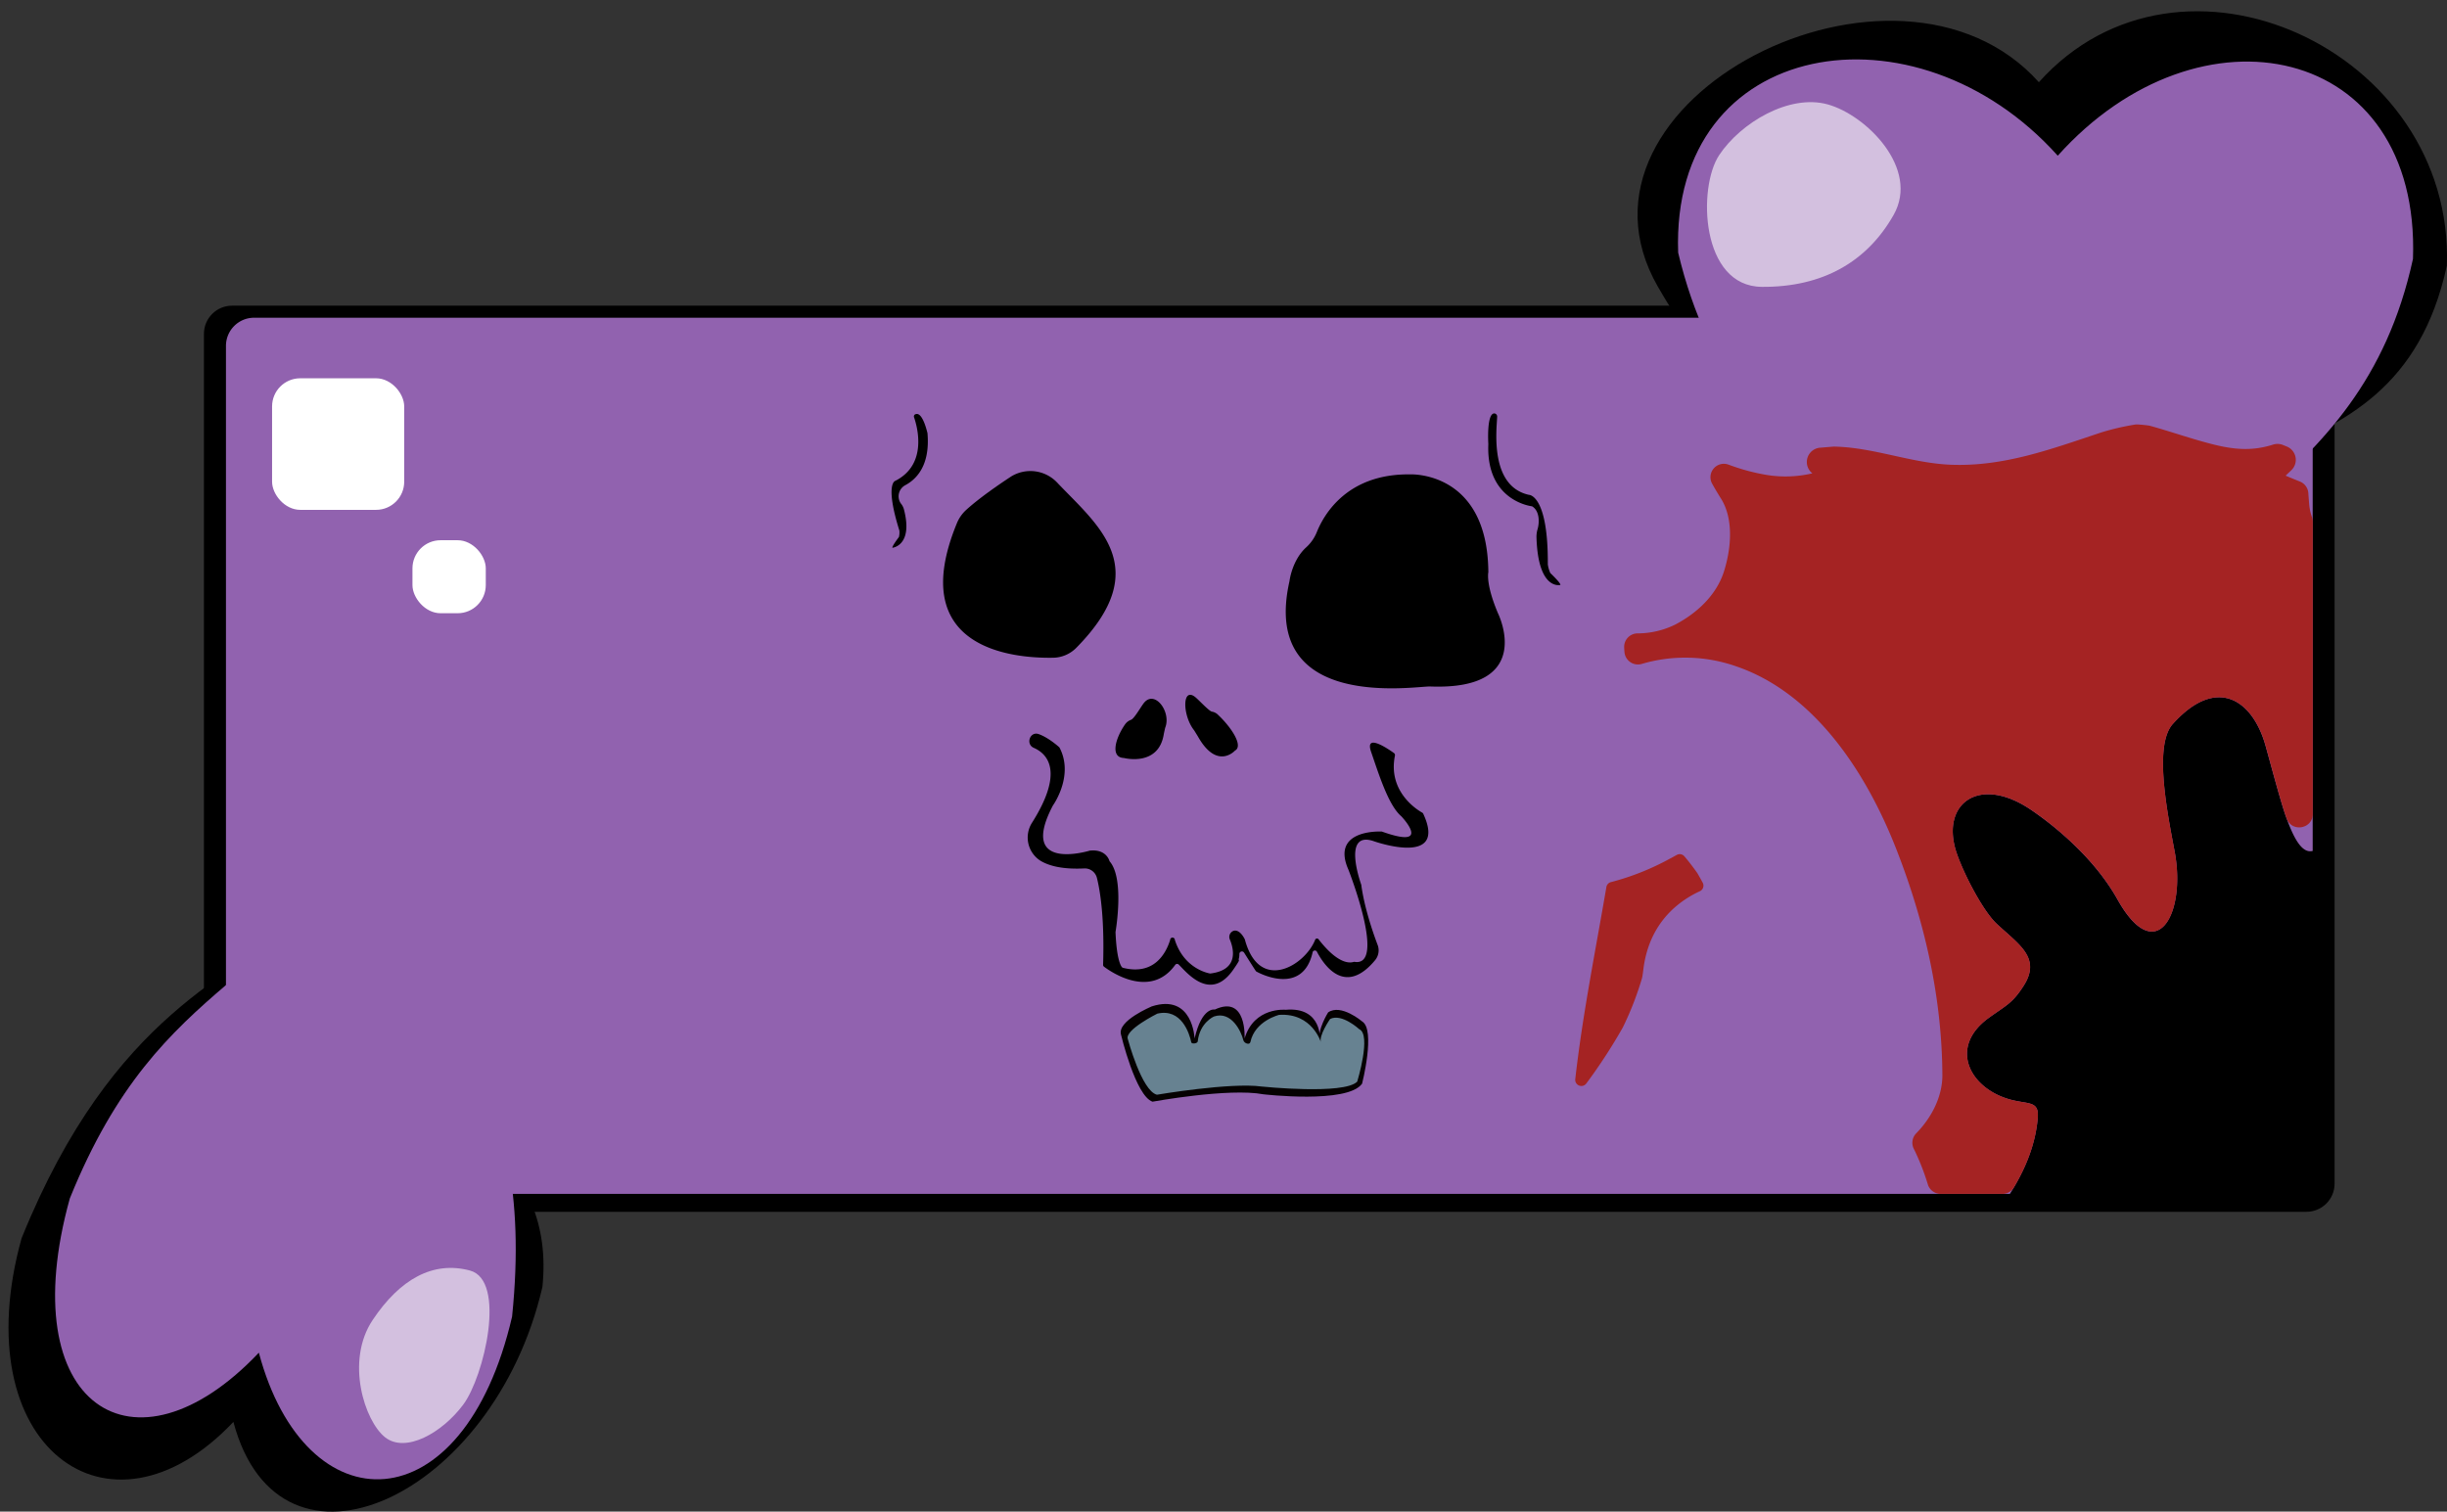 <svg xmlns="http://www.w3.org/2000/svg" width="1043.62" height="644.8" viewBox="0 0 1043.62 644.8"><rect x="0" y="0" width="1043.62" height="644.8" fill="#333333" stroke="none"/><defs><style>.cls-1{fill:#9162af;}.cls-2{opacity:0.6;}.cls-3{fill:#fff;}.cls-4{opacity:0.6;}.cls-5{fill:#a52323;}.cls-6{fill:#050101;}.cls-7{fill:#678291;}</style></defs><g id="Layer_3" data-name="Layer 3"><rect x="86.98" y="130.39" width="908.7" height="386.51" rx="12"/><rect x="112.97" y="157.02" width="61.24" height="64.43" rx="12"/><rect x="174.21" y="228.03" width="33.98" height="35.76" rx="12"/><path d="M9.2,528.2c-24.63,88.59,37.17,134.52,90.34,78.33,19.86,74.57,111.11,32,131.8-57.6,11.14-108.72-182-85.95-103.8-156.68C100.94,416.31,48.6,430.76,9.2,528.2Z"/><path class="cls-1" d="M29.78,511.19C5.15,599.78,57.23,633.17,110.4,577c19.86,74.57,87.26,74.23,108-15.41,11.14-108.72-41-121.33-46.42-226.4C121.57,423.79,69.18,413.74,29.78,511.19Z"/><g class="cls-2"><path class="cls-3" d="M158.92,563.08c11.7-17.52,25.79-25.31,41.49-21.13s6.11,45.22-2.87,57.24S173,620,164.25,613.1,147.23,580.61,158.92,563.08Z"/></g><path d="M1043.56,113.32c3.25-91.9-113.56-145.73-174-78.25-60.44-67.43-208.4,7.47-162.45,87.29,62.22,108.08,115.27,48.85,165.34,149.36C915.69,173.5,1020.84,217.42,1043.56,113.32Z"/><path class="cls-1" d="M1029.11,110.42c3.25-91.91-91-111.53-151.5-44-60.44-67.43-165.19-50.6-161.89,41.35,25.72,108.12,111.82,107.59,161.89,208.1C920.88,217.6,1006.39,214.51,1029.11,110.42Z"/><g class="cls-4"><path class="cls-3" d="M807.59,91.71c-11.26,19.85-30.1,30.85-56.19,30.65S724,80,733.21,66.16,763.1,40,779.49,44.53,818.85,71.86,807.59,91.71Z"/></g><path class="cls-1" d="M869.07,476.89c.63-7.35-3.74-5.79-11.36-7.77-17.6-4.58-27-22.38-9.44-35,7.58-5.45,10-6.19,14.75-13.57,7.72-12-2.07-17.69-11.51-26.55-5.79-5.44-13.9-21-17-30.06-7.15-21,9.41-33.65,31.76-18.46,9.67,6.58,26.76,20.23,36.83,38.22,16.42,29.3,29.41,6.31,24.33-20.61-3.12-16.53-8.94-45.2-.76-54.28,18.92-21,34.1-9.95,39.49,9.07,2.32,8.22,6.71,25,9,31.09,2.78,7.55,6.31,15.31,11.18,14V147.53a12,12,0,0,0-12-12H108.37a12,12,0,0,0-12,12V497.27a12,12,0,0,0,12,12H857.18C863.88,498.81,868.12,488,869.07,476.89Z"/><path class="cls-5" d="M700.86,413.67c1.55-13.07,7.78-23.67,18.89-30.69a42,42,0,0,1,5.2-2.81,2.63,2.63,0,0,0,1.24-3.64c-.71-1.31-1.43-2.6-2.17-3.89l-.15-.24c-1.73-2.46-3.56-4.85-5.51-7.14a2.6,2.6,0,0,0-3.2-.6l-2.95,1.6a109.47,109.47,0,0,1-25.1,10h0a2.62,2.62,0,0,0-2,2.09c-4.65,27.24-10.18,54.55-13.28,82a2.62,2.62,0,0,0,4.7,1.84,229.34,229.34,0,0,0,15.51-23.79,1.74,1.74,0,0,0,.1-.19A132.56,132.56,0,0,0,700.37,417c0-.12,0-.24.07-.35C700.59,415.64,700.74,414.66,700.86,413.67Z"/><path class="cls-5" d="M986,220.54a23.14,23.14,0,0,1-1.17-5.5c-.12-1.56-.24-3.12-.35-4.69a5.73,5.73,0,0,0-3.58-4.94q-3.06-1.23-6.11-2.51l2.48-2.36a6.12,6.12,0,0,0-2-10.08l-1.64-.66a6.19,6.19,0,0,0-4.22-.14h0c-9.08,2.9-17,2.08-26-.22s-17.49-5.32-26.28-7.76a7.36,7.36,0,0,0-.91-.19c-1.48-.19-2.95-.34-4.44-.43a6.79,6.79,0,0,0-1.35.07,105.89,105.89,0,0,0-14.2,3.31c-21.06,7-41.44,14.67-64.13,13.8-16.76-.64-32.76-7.32-49.48-7.73a5.94,5.94,0,0,0-.73,0l-5.67.47a6.12,6.12,0,0,0-3.64,10.61l.36.32a50,50,0,0,1-19.64.65,86.85,86.85,0,0,1-16-4.33,5.72,5.72,0,0,0-7.14,8q1.8,3.24,3.79,6.39c5.58,8.82,4.33,21.49,1.35,31-3.23,10.3-11.64,18-20.94,22.85a36.55,36.55,0,0,1-16,3.71,5.74,5.74,0,0,0-5.66,6.12c0,.57.08,1.15.11,1.73a5.76,5.76,0,0,0,7.35,5.18,65.57,65.57,0,0,1,39.95.9C774,295.5,796,329.86,808.46,361.47c12.25,31,19.8,63.81,19.94,97.21,0,9.12-4.58,18.05-11.16,24.76a5.74,5.74,0,0,0-1,6.64c.09.17.17.35.26.52a101,101,0,0,1,5.69,14.58,5.75,5.75,0,0,0,5.49,4.09H854a5.74,5.74,0,0,0,4.94-2.81c5.7-9.58,9.3-19.42,10.16-29.57.63-7.35-3.74-5.79-11.35-7.77-17.61-4.58-27-22.38-9.45-35,7.58-5.45,10-6.19,14.75-13.57,7.72-12-2.07-17.69-11.51-26.55-5.79-5.44-13.9-21-17-30.06-7.15-21,9.41-33.65,31.76-18.46,9.67,6.58,26.76,20.23,36.83,38.22,16.42,29.3,29.41,6.31,24.33-20.61-3.12-16.53-8.94-45.2-.76-54.28,18.92-21,34.1-9.95,39.49,9.07,2.32,8.22,6.71,25,9,31.09a2,2,0,0,0,.08.22c2.22,6,11.1,4.38,11.1-2V222.42A6,6,0,0,0,986,220.54Z"/><path d="M509.74,297.33c1.49,1.18,6,6.13,7.17,6.23a4.83,4.83,0,0,1,2.7,1.48c5.66,5.34,10.74,13.2,7.1,15.13,0,0-7.65,8.55-15.85-6.09l-1.57-2.54C504.27,305.24,504.1,292.86,509.74,297.33Z"/><path d="M440.9,319c6.22,2.72,12.77,10.56-.75,31.94a11.73,11.73,0,0,0,3.6,16.22c3.69,2.23,9.51,3.73,18.69,3.28a5.33,5.33,0,0,1,5.39,4.06c1.39,5.6,3.26,17.07,2.63,37a1,1,0,0,0,.41.87c2.88,2.17,19.72,13.85,30.3-.73a1,1,0,0,1,1.57-.17c3.33,3.26,13.62,16.39,23.45,1.84.19-.27,2.31-3.32,2.2-3.63-.28-.78.22-.82.19-2.7a1.09,1.09,0,0,1,2-.64c2.23,3.53,5.06,8,5.13,8,2.08,1.25,19.88,10.12,24.08-8a1,1,0,0,1,1.92-.27c3.26,6.16,12.16,18.71,24.77,3.49a6.58,6.58,0,0,0,1.06-6.51c-2-5.25-5.63-15.81-6.95-25.44a.57.57,0,0,0,0-.14c-.49-1.38-8.28-23.53,5.55-18.57,0,0,31.48,11.08,20.85-11.81a1,1,0,0,0-.41-.44c-2-1.11-14.79-8.88-11.65-24.34a1.06,1.06,0,0,0-.4-1.07c-2.49-1.79-12.6-8.72-9.77-.53,3.22,9.31,7.36,22.82,12.88,27.48,0,0,13.76,14.39-8.16,6.56a1,1,0,0,0-.23-.05c-1.7-.07-21.65-.56-14.15,16.31,0,0,16.41,41.71,2.46,39.26-.35-.06-5.51,2.92-15.21-9.61a.83.83,0,0,0-1.44.19c-4.37,11.08-23.87,22.82-30-.15,0,0-2-4.38-4.73-3.67a2.75,2.75,0,0,0-1.65,3.74c1.57,3.78,4,12.91-8.2,14.47H516c-1.28-.23-11.11-2.35-14.94-14.3a1,1,0,0,0-2,0c-1.83,5.82-6.86,15.17-20.05,11.91a1.06,1.06,0,0,1-.57-.36c-.66-.85-2.22-4-2.68-14.81a.81.81,0,0,1,0-.16c.24-1.42,3.8-23-2.55-30.15,0,0-1.19-5.19-8.19-4.55l-.16,0c-1.66.5-30.51,8.81-15.84-19.16a.75.75,0,0,1,.07-.12c.61-.86,8.85-13,2.82-24.58a1,1,0,0,0-.24-.3c-.8-.71-4.85-4.19-8.74-5.54C439.27,311.9,437.32,317.44,440.9,319Z"/><path d="M601.29,202.35s33-1.74,33.47,41.4a1.73,1.73,0,0,1,0,.32c-.17.91-.8,6,4.17,17.66,0,0,16.2,32.79-28.88,31.1h-.19c-6.3-.18-72.56,10.92-59.89-45,0-.24,1.15-9,7.16-14.4a17.75,17.75,0,0,0,4.47-6.44C564.82,219,574.85,202.08,601.29,202.35Z"/><path d="M450.58,205.55c17.29,18.31,42.17,36.48,8.54,70.69a14.21,14.21,0,0,1-9.86,4.32c-16.75.31-63.33-3.43-41.17-57.34a15.79,15.79,0,0,1,4-5.73c2.93-2.67,8.68-7.36,19.21-14.28A15.71,15.71,0,0,1,450.58,205.55Z"/><path class="cls-6" d="M478.08,441.28s6.21,26.2,13.46,28.65c0,0,32.44-5.94,47.28-3.15,0,0,35.89,4.2,42.1-4.54,0,0,5.87-23.05,0-26.55,0,0-9-7.68-14.49-3.84,0,0-4.83,7.69-3.45,11.88,0,0,1.08-14.38-14.65-13,0,0-13.46-1.37-17.53,12.25,0,0,1.11-18.77-12.69-12.35,0,0-5.52-1.27-8.63,12.35,0,0-.69-19.34-18.29-13.69C491.19,429.34,476.48,435.37,478.08,441.28Z"/><path class="cls-7" d="M481,443.21s5.9,22.14,12.42,23.75c0,0,31.34-5.33,44.7-3.49,0,0,35.13,3.63,40.72-2.1,0,0,6.15-20.06.86-22.36,0,0-7.45-6.88-12.42-4.36,0,0-5.1,7.33-3.86,10.08,0,0-3.73-12.76-17.88-11.83,0,0-10.31,2.48-12.26,11.59-.29,1.38-2.64.61-3-.77-.88-3.7-5.09-12.65-12.56-10.12,0,0-6.05,2.61-6.9,10.63-.1.88-2.58,1.24-2.76.37-.78-3.81-4.23-14.63-14.49-12.22C493.61,432.38,479.57,439.32,481,443.21Z"/><path d="M488,299.69c-1.24,1.44-4.23,6.88-5.64,7.35a5.39,5.39,0,0,0-2.64,2.1c-4.2,6.14-6.18,14-.35,14.19,0,0,14.88,3.87,17-10.34,0,0,.54-2.48.55-2.51C499.66,303.84,492.66,294.24,488,299.69Z"/><path d="M637.36,176.35a1.33,1.33,0,0,1,1.16,1.42c-.16,5-3.43,29.56,13.54,33.31,0,0,8.25-.2,8.07,29.69a13.29,13.29,0,0,0,1.07,3.67c1.31,1.27,4.52,4.44,4.28,5.07,0,0-9.52,2.57-10.19-20.38a11.87,11.87,0,0,1,.45-3.35c.76-2.41,1.13-7.76-2.34-9.81,0,0-19.67-2.09-18.64-26.55C634.76,189.42,633.91,176.21,637.36,176.35Z"/><path d="M390.55,176.66a1,1,0,0,0-.74,1.27c1.16,3.33,6.25,20-8,27.19,0,0-4.52,1.11,1.76,21.18a7.87,7.87,0,0,1-.19,2.77c-.91,1.21-3.1,4.23-2.76,4.59,0,0,9-.9,4.86-16.53a6.8,6.8,0,0,0-1.08-2.13q-.15-.18-.3-.39a5.38,5.38,0,0,1,2-7.65c4.11-2.21,10.71-7.7,9.46-22.22C395.52,184.74,393.57,175.61,390.55,176.66Z"/><rect class="cls-3" x="116.04" y="161.36" width="56.35" height="56.12" rx="12"/><rect class="cls-3" x="175.91" y="230.44" width="31.27" height="31.14" rx="12"/></g></svg>
